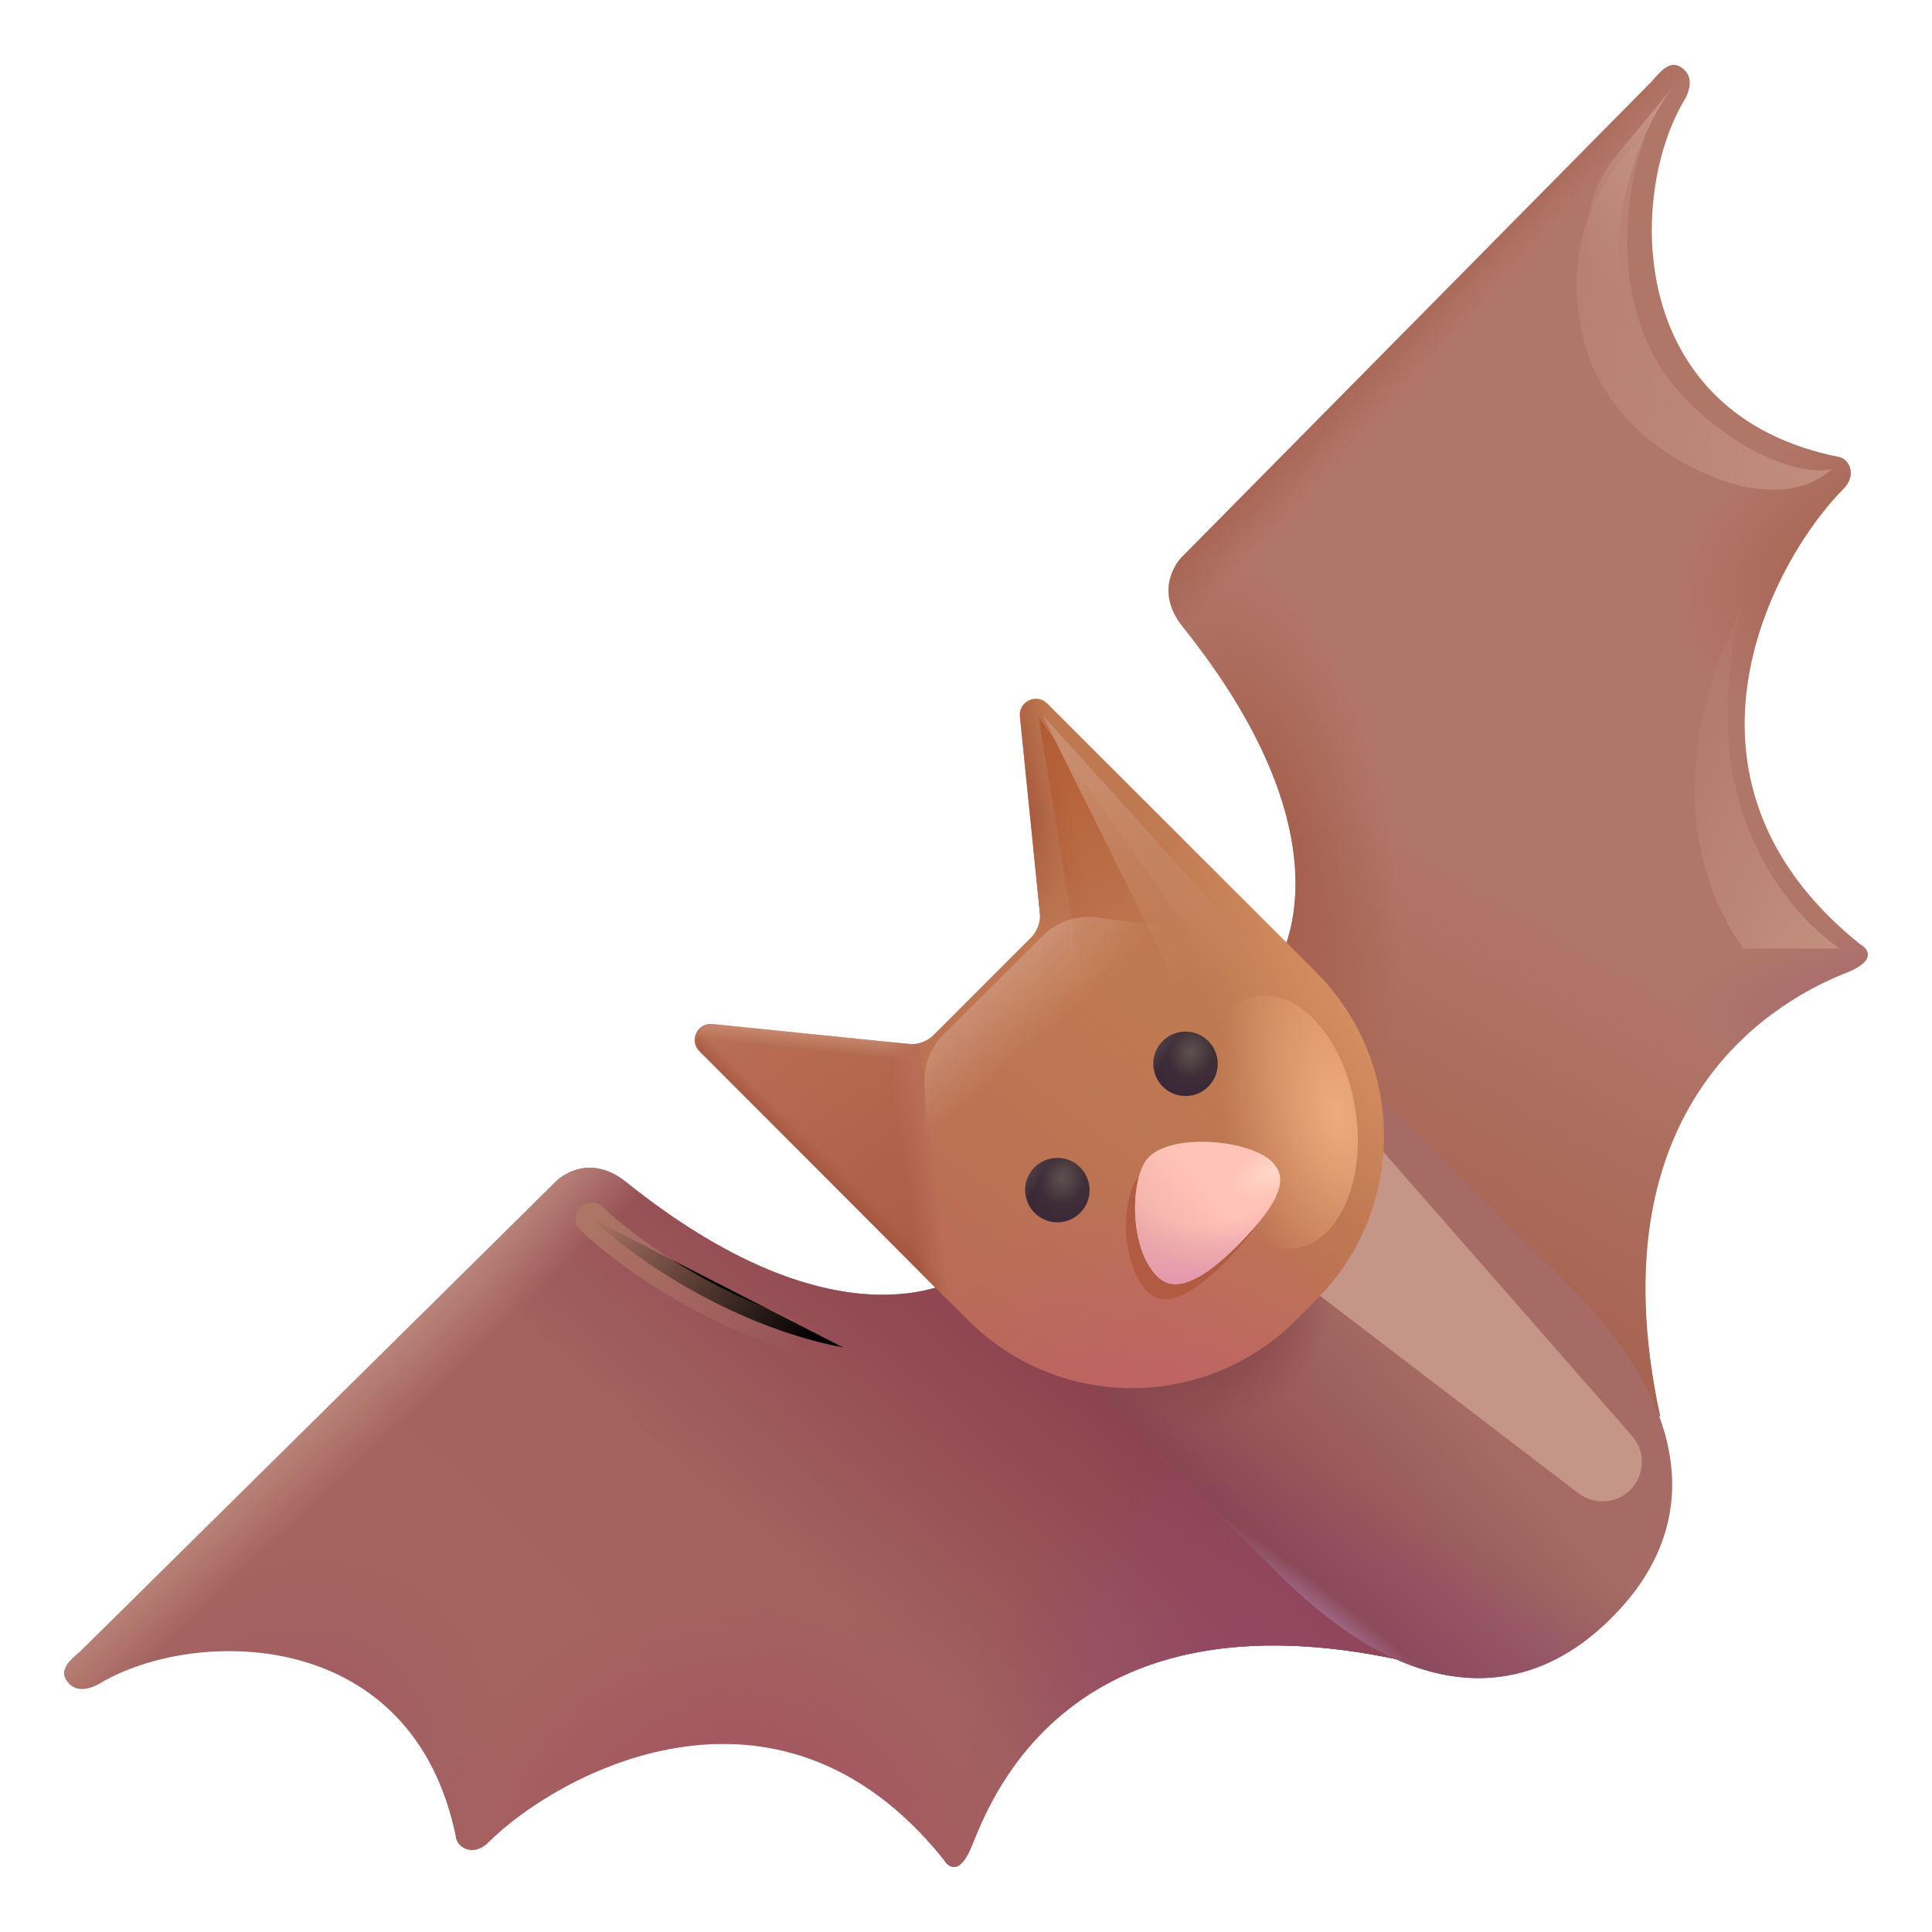 <svg viewBox="1 1 30 30" xmlns="http://www.w3.org/2000/svg">
<path d="M9.644 19.335L2.26 26.63C2.247 26.643 2.228 26.659 2.208 26.676C2.103 26.767 1.934 26.913 2.019 27.069C2.146 27.301 2.391 27.234 2.553 27.138C4.008 26.27 7.428 26.224 8.086 29.555C8.119 29.698 8.362 29.831 8.582 29.61C9.632 28.56 13.057 26.638 15.653 29.875C15.716 29.989 15.885 30.12 16.062 29.732C16.075 29.702 16.092 29.661 16.113 29.611C16.431 28.824 17.703 25.681 22.769 26.782L16.449 20.462C15.841 21.136 13.846 21.858 10.726 19.357C10.113 18.866 9.644 19.335 9.644 19.335Z" fill="url(#paint0_linear_28327_4068)"/>
<path d="M9.644 19.335L2.26 26.63C2.247 26.643 2.228 26.659 2.208 26.676C2.103 26.767 1.934 26.913 2.019 27.069C2.146 27.301 2.391 27.234 2.553 27.138C4.008 26.27 7.428 26.224 8.086 29.555C8.119 29.698 8.362 29.831 8.582 29.61C9.632 28.56 13.057 26.638 15.653 29.875C15.716 29.989 15.885 30.12 16.062 29.732C16.075 29.702 16.092 29.661 16.113 29.611C16.431 28.824 17.703 25.681 22.769 26.782L16.449 20.462C15.841 21.136 13.846 21.858 10.726 19.357C10.113 18.866 9.644 19.335 9.644 19.335Z" fill="url(#paint1_linear_28327_4068)"/>
<path d="M9.644 19.335L2.26 26.63C2.247 26.643 2.228 26.659 2.208 26.676C2.103 26.767 1.934 26.913 2.019 27.069C2.146 27.301 2.391 27.234 2.553 27.138C4.008 26.27 7.428 26.224 8.086 29.555C8.119 29.698 8.362 29.831 8.582 29.61C9.632 28.56 13.057 26.638 15.653 29.875C15.716 29.989 15.885 30.12 16.062 29.732C16.075 29.702 16.092 29.661 16.113 29.611C16.431 28.824 17.703 25.681 22.769 26.782L16.449 20.462C15.841 21.136 13.846 21.858 10.726 19.357C10.113 18.866 9.644 19.335 9.644 19.335Z" fill="url(#paint2_radial_28327_4068)"/>
<path d="M9.644 19.335L2.26 26.63C2.247 26.643 2.228 26.659 2.208 26.676C2.103 26.767 1.934 26.913 2.019 27.069C2.146 27.301 2.391 27.234 2.553 27.138C4.008 26.27 7.428 26.224 8.086 29.555C8.119 29.698 8.362 29.831 8.582 29.61C9.632 28.56 13.057 26.638 15.653 29.875C15.716 29.989 15.885 30.12 16.062 29.732C16.075 29.702 16.092 29.661 16.113 29.611C16.431 28.824 17.703 25.681 22.769 26.782L16.449 20.462C15.841 21.136 13.846 21.858 10.726 19.357C10.113 18.866 9.644 19.335 9.644 19.335Z" fill="url(#paint3_radial_28327_4068)"/>
<path d="M9.644 19.335L2.26 26.63C2.247 26.643 2.228 26.659 2.208 26.676C2.103 26.767 1.934 26.913 2.019 27.069C2.146 27.301 2.391 27.234 2.553 27.138C4.008 26.27 7.428 26.224 8.086 29.555C8.119 29.698 8.362 29.831 8.582 29.61C9.632 28.56 13.057 26.638 15.653 29.875C15.716 29.989 15.885 30.12 16.062 29.732C16.075 29.702 16.092 29.661 16.113 29.611C16.431 28.824 17.703 25.681 22.769 26.782L16.449 20.462C15.841 21.136 13.846 21.858 10.726 19.357C10.113 18.866 9.644 19.335 9.644 19.335Z" fill="url(#paint4_radial_28327_4068)"/>
<path d="M9.644 19.335L2.26 26.63C2.247 26.643 2.228 26.659 2.208 26.676C2.103 26.767 1.934 26.913 2.019 27.069C2.146 27.301 2.391 27.234 2.553 27.138C4.008 26.27 7.428 26.224 8.086 29.555C8.119 29.698 8.362 29.831 8.582 29.61C9.632 28.56 13.057 26.638 15.653 29.875C15.716 29.989 15.885 30.12 16.062 29.732C16.075 29.702 16.092 29.661 16.113 29.611C16.431 28.824 17.703 25.681 22.769 26.782L16.449 20.462C15.841 21.136 13.846 21.858 10.726 19.357C10.113 18.866 9.644 19.335 9.644 19.335Z" fill="url(#paint5_linear_28327_4068)"/>
<path d="M9.644 19.335L2.26 26.63C2.247 26.643 2.228 26.659 2.208 26.676C2.103 26.767 1.934 26.913 2.019 27.069C2.146 27.301 2.391 27.234 2.553 27.138C4.008 26.27 7.428 26.224 8.086 29.555C8.119 29.698 8.362 29.831 8.582 29.61C9.632 28.56 13.057 26.638 15.653 29.875C15.716 29.989 15.885 30.12 16.062 29.732C16.075 29.702 16.092 29.661 16.113 29.611C16.431 28.824 17.703 25.681 22.769 26.782L16.449 20.462C15.841 21.136 13.846 21.858 10.726 19.357C10.113 18.866 9.644 19.335 9.644 19.335Z" fill="url(#paint6_radial_28327_4068)"/>
<path d="M19.346 9.656L26.641 2.272C26.654 2.259 26.67 2.24 26.688 2.22C26.779 2.115 26.925 1.946 27.081 2.031C27.313 2.158 27.246 2.403 27.15 2.564C26.281 4.02 26.235 7.44 29.566 8.098C29.71 8.13 29.842 8.374 29.622 8.594C28.572 9.644 26.65 13.069 29.887 15.665C30.001 15.728 30.132 15.897 29.743 16.074C29.714 16.087 29.673 16.104 29.622 16.124C28.835 16.443 25.681 17.936 26.781 23.002L20.474 16.461C21.148 15.853 21.87 13.858 19.369 10.738C18.877 10.125 19.346 9.656 19.346 9.656Z" fill="#B07668"/>
<path d="M19.346 9.656L26.641 2.272C26.654 2.259 26.67 2.24 26.688 2.22C26.779 2.115 26.925 1.946 27.081 2.031C27.313 2.158 27.246 2.403 27.15 2.564C26.281 4.02 26.235 7.44 29.566 8.098C29.71 8.13 29.842 8.374 29.622 8.594C28.572 9.644 26.65 13.069 29.887 15.665C30.001 15.728 30.132 15.897 29.743 16.074C29.714 16.087 29.673 16.104 29.622 16.124C28.835 16.443 25.681 17.936 26.781 23.002L20.474 16.461C21.148 15.853 21.87 13.858 19.369 10.738C18.877 10.125 19.346 9.656 19.346 9.656Z" fill="url(#paint7_radial_28327_4068)"/>
<path d="M19.346 9.656L26.641 2.272C26.654 2.259 26.67 2.24 26.688 2.22C26.779 2.115 26.925 1.946 27.081 2.031C27.313 2.158 27.246 2.403 27.15 2.564C26.281 4.02 26.235 7.44 29.566 8.098C29.71 8.13 29.842 8.374 29.622 8.594C28.572 9.644 26.65 13.069 29.887 15.665C30.001 15.728 30.132 15.897 29.743 16.074C29.714 16.087 29.673 16.104 29.622 16.124C28.835 16.443 25.681 17.936 26.781 23.002L20.474 16.461C21.148 15.853 21.87 13.858 19.369 10.738C18.877 10.125 19.346 9.656 19.346 9.656Z" fill="url(#paint8_radial_28327_4068)"/>
<path d="M19.346 9.656L26.641 2.272C26.654 2.259 26.67 2.24 26.688 2.22C26.779 2.115 26.925 1.946 27.081 2.031C27.313 2.158 27.246 2.403 27.15 2.564C26.281 4.02 26.235 7.44 29.566 8.098C29.71 8.13 29.842 8.374 29.622 8.594C28.572 9.644 26.65 13.069 29.887 15.665C30.001 15.728 30.132 15.897 29.743 16.074C29.714 16.087 29.673 16.104 29.622 16.124C28.835 16.443 25.681 17.936 26.781 23.002L20.474 16.461C21.148 15.853 21.87 13.858 19.369 10.738C18.877 10.125 19.346 9.656 19.346 9.656Z" fill="url(#paint9_linear_28327_4068)"/>
<path d="M19.346 9.656L26.641 2.272C26.654 2.259 26.67 2.24 26.688 2.22C26.779 2.115 26.925 1.946 27.081 2.031C27.313 2.158 27.246 2.403 27.15 2.564C26.281 4.02 26.235 7.44 29.566 8.098C29.71 8.13 29.842 8.374 29.622 8.594C28.572 9.644 26.65 13.069 29.887 15.665C30.001 15.728 30.132 15.897 29.743 16.074C29.714 16.087 29.673 16.104 29.622 16.124C28.835 16.443 25.681 17.936 26.781 23.002L20.474 16.461C21.148 15.853 21.87 13.858 19.369 10.738C18.877 10.125 19.346 9.656 19.346 9.656Z" fill="url(#paint10_linear_28327_4068)"/>
<path d="M19.346 9.656L26.641 2.272C26.654 2.259 26.67 2.24 26.688 2.22C26.779 2.115 26.925 1.946 27.081 2.031C27.313 2.158 27.246 2.403 27.15 2.564C26.281 4.02 26.235 7.44 29.566 8.098C29.71 8.13 29.842 8.374 29.622 8.594C28.572 9.644 26.65 13.069 29.887 15.665C30.001 15.728 30.132 15.897 29.743 16.074C29.714 16.087 29.673 16.104 29.622 16.124C28.835 16.443 25.681 17.936 26.781 23.002L20.474 16.461C21.148 15.853 21.87 13.858 19.369 10.738C18.877 10.125 19.346 9.656 19.346 9.656Z" fill="url(#paint11_radial_28327_4068)"/>
<path d="M17.998 18.106L18.006 18.098L18.014 18.089C19.25 16.854 21.253 16.854 22.489 18.089L25.345 20.945C27.494 23.094 27.271 24.875 26.035 26.111L26.027 26.119L26.019 26.127C24.783 27.363 23.003 27.586 20.854 25.437L17.998 22.581C16.762 21.345 16.762 19.342 17.998 18.106Z" fill="#A56B64"/>
<path d="M17.998 18.106L18.006 18.098L18.014 18.089C19.25 16.854 21.253 16.854 22.489 18.089L25.345 20.945C27.494 23.094 27.271 24.875 26.035 26.111L26.027 26.119L26.019 26.127C24.783 27.363 23.003 27.586 20.854 25.437L17.998 22.581C16.762 21.345 16.762 19.342 17.998 18.106Z" fill="url(#paint12_linear_28327_4068)"/>
<path d="M17.998 18.106L18.006 18.098L18.014 18.089C19.25 16.854 21.253 16.854 22.489 18.089L25.345 20.945C27.494 23.094 27.271 24.875 26.035 26.111L26.027 26.119L26.019 26.127C24.783 27.363 23.003 27.586 20.854 25.437L17.998 22.581C16.762 21.345 16.762 19.342 17.998 18.106Z" fill="url(#paint13_linear_28327_4068)"/>
<path d="M17.998 18.106L18.006 18.098L18.014 18.089C19.25 16.854 21.253 16.854 22.489 18.089L25.345 20.945C27.494 23.094 27.271 24.875 26.035 26.111L26.027 26.119L26.019 26.127C24.783 27.363 23.003 27.586 20.854 25.437L17.998 22.581C16.762 21.345 16.762 19.342 17.998 18.106Z" fill="url(#paint14_linear_28327_4068)"/>
<path d="M17.998 18.106L18.006 18.098L18.014 18.089C19.25 16.854 21.253 16.854 22.489 18.089L25.345 20.945C27.494 23.094 27.271 24.875 26.035 26.111L26.027 26.119L26.019 26.127C24.783 27.363 23.003 27.586 20.854 25.437L17.998 22.581C16.762 21.345 16.762 19.342 17.998 18.106Z" fill="url(#paint15_radial_28327_4068)"/>
<path d="M17.998 18.106L18.006 18.098L18.014 18.089C19.25 16.854 21.253 16.854 22.489 18.089L25.345 20.945C27.494 23.094 27.271 24.875 26.035 26.111L26.027 26.119L26.019 26.127C24.783 27.363 23.003 27.586 20.854 25.437L17.998 22.581C16.762 21.345 16.762 19.342 17.998 18.106Z" fill="url(#paint16_radial_28327_4068)"/>
<g filter="url(#filter0_f_28327_4068)">
<path d="M25.51 24.188L20.031 20L22 18.337L26.343 23.297C26.535 23.515 26.547 23.838 26.372 24.07C26.167 24.341 25.78 24.394 25.51 24.188Z" fill="#C59687"/>
</g>
<path d="M17.262 11.924C17.096 11.758 16.813 11.892 16.837 12.126L17.146 15.161C17.162 15.31 17.109 15.459 17.003 15.565L15.501 17.067C15.395 17.173 15.246 17.226 15.097 17.211L12.062 16.901C11.828 16.877 11.693 17.16 11.86 17.326L16.032 21.499C17.438 22.905 19.717 22.905 21.123 21.499L21.435 21.187C22.841 19.781 22.841 17.502 21.435 16.096L17.262 11.924Z" fill="url(#paint17_linear_28327_4068)"/>
<path d="M17.262 11.924C17.096 11.758 16.813 11.892 16.837 12.126L17.146 15.161C17.162 15.31 17.109 15.459 17.003 15.565L15.501 17.067C15.395 17.173 15.246 17.226 15.097 17.211L12.062 16.901C11.828 16.877 11.693 17.16 11.86 17.326L16.032 21.499C17.438 22.905 19.717 22.905 21.123 21.499L21.435 21.187C22.841 19.781 22.841 17.502 21.435 16.096L17.262 11.924Z" fill="url(#paint18_radial_28327_4068)"/>
<path d="M17.262 11.924C17.096 11.758 16.813 11.892 16.837 12.126L17.146 15.161C17.162 15.31 17.109 15.459 17.003 15.565L15.501 17.067C15.395 17.173 15.246 17.226 15.097 17.211L12.062 16.901C11.828 16.877 11.693 17.16 11.86 17.326L16.032 21.499C17.438 22.905 19.717 22.905 21.123 21.499L21.435 21.187C22.841 19.781 22.841 17.502 21.435 16.096L17.262 11.924Z" fill="url(#paint19_radial_28327_4068)"/>
<g filter="url(#filter1_f_28327_4068)">
<ellipse cx="20.821" cy="18.424" rx="1.241" ry="1.981" transform="rotate(-8.829 20.821 18.424)" fill="url(#paint20_radial_28327_4068)"/>
</g>
<g filter="url(#filter2_f_28327_4068)">
<path d="M18.816 21.055C18.383 20.622 18.41 19.548 18.693 19.265C19.057 18.901 20.211 19.008 20.537 19.334C20.746 19.543 20.773 19.847 20.024 20.596C19.276 21.344 18.966 21.205 18.816 21.055Z" fill="#B15B43"/>
</g>
<path d="M18.968 20.815C18.52 20.368 18.548 19.257 18.841 18.965C19.216 18.589 20.41 18.7 20.747 19.037C20.962 19.252 20.99 19.567 20.216 20.34C19.443 21.114 19.122 20.97 18.968 20.815Z" fill="#FFC3B7"/>
<path d="M18.968 20.815C18.52 20.368 18.548 19.257 18.841 18.965C19.216 18.589 20.41 18.7 20.747 19.037C20.962 19.252 20.99 19.567 20.216 20.34C19.443 21.114 19.122 20.97 18.968 20.815Z" fill="url(#paint21_linear_28327_4068)"/>
<path d="M18.968 20.815C18.52 20.368 18.548 19.257 18.841 18.965C19.216 18.589 20.41 18.7 20.747 19.037C20.962 19.252 20.99 19.567 20.216 20.34C19.443 21.114 19.122 20.97 18.968 20.815Z" fill="url(#paint22_radial_28327_4068)"/>
<path d="M18.968 20.815C18.52 20.368 18.548 19.257 18.841 18.965C19.216 18.589 20.41 18.7 20.747 19.037C20.962 19.252 20.99 19.567 20.216 20.34C19.443 21.114 19.122 20.97 18.968 20.815Z" fill="url(#paint23_radial_28327_4068)"/>
<path d="M17.419 19.98C17.695 19.98 17.919 19.756 17.919 19.48C17.919 19.204 17.695 18.98 17.419 18.98C17.142 18.98 16.919 19.204 16.919 19.48C16.919 19.756 17.142 19.98 17.419 19.98Z" fill="url(#paint24_radial_28327_4068)"/>
<path d="M17.419 19.98C17.695 19.98 17.919 19.756 17.919 19.48C17.919 19.204 17.695 18.98 17.419 18.98C17.142 18.98 16.919 19.204 16.919 19.48C16.919 19.756 17.142 19.98 17.419 19.98Z" fill="url(#paint25_radial_28327_4068)"/>
<path d="M17.419 19.98C17.695 19.98 17.919 19.756 17.919 19.48C17.919 19.204 17.695 18.98 17.419 18.98C17.142 18.98 16.919 19.204 16.919 19.48C16.919 19.756 17.142 19.98 17.419 19.98Z" fill="url(#paint26_linear_28327_4068)"/>
<path d="M19.409 18.019C19.685 18.019 19.909 17.795 19.909 17.519C19.909 17.243 19.685 17.019 19.409 17.019C19.133 17.019 18.909 17.243 18.909 17.519C18.909 17.795 19.133 18.019 19.409 18.019Z" fill="url(#paint27_radial_28327_4068)"/>
<path d="M19.409 18.019C19.685 18.019 19.909 17.795 19.909 17.519C19.909 17.243 19.685 17.019 19.409 17.019C19.133 17.019 18.909 17.243 18.909 17.519C18.909 17.795 19.133 18.019 19.409 18.019Z" fill="url(#paint28_radial_28327_4068)"/>
<path d="M19.409 18.019C19.685 18.019 19.909 17.795 19.909 17.519C19.909 17.243 19.685 17.019 19.409 17.019C19.133 17.019 18.909 17.243 18.909 17.519C18.909 17.795 19.133 18.019 19.409 18.019Z" fill="url(#paint29_linear_28327_4068)"/>
<path d="M11.878 17.327L15.703 21.173L15.283 17.228L12.079 16.901C11.847 16.877 11.713 17.16 11.878 17.327Z" fill="url(#paint30_linear_28327_4068)"/>
<path d="M11.878 17.327L15.703 21.173L15.283 17.228L12.079 16.901C11.847 16.877 11.713 17.16 11.878 17.327Z" fill="url(#paint31_linear_28327_4068)"/>
<path d="M11.878 17.327L15.703 21.173L15.283 17.228L12.079 16.901C11.847 16.877 11.713 17.16 11.878 17.327Z" fill="url(#paint32_linear_28327_4068)"/>
<path d="M11.878 17.327L15.703 21.173L15.283 17.228L12.079 16.901C11.847 16.877 11.713 17.16 11.878 17.327Z" fill="url(#paint33_linear_28327_4068)"/>
<path d="M17.262 11.924L19.362 14.023L17.246 16.139L16.837 12.126C16.813 11.892 17.096 11.758 17.262 11.924Z" fill="url(#paint34_linear_28327_4068)"/>
<path d="M17.262 11.924L19.362 14.023L17.246 16.139L16.837 12.126C16.813 11.892 17.096 11.758 17.262 11.924Z" fill="url(#paint35_linear_28327_4068)"/>
<g filter="url(#filter3_f_28327_4068)">
<path d="M17.125 12.127L17.781 16.111L19.5 15.517L17.125 12.127Z" fill="url(#paint36_linear_28327_4068)"/>
</g>
<g filter="url(#filter4_f_28327_4068)">
<path d="M17.188 12.103L19.25 16.252L20.5 15.767L17.188 12.103Z" fill="url(#paint37_linear_28327_4068)"/>
</g>
<g filter="url(#filter5_f_28327_4068)">
<path d="M15.65 17.063L17.196 15.527C17.417 15.308 17.728 15.204 18.037 15.246L20.102 15.53L15.406 19.859L15.355 17.797C15.348 17.522 15.454 17.257 15.65 17.063Z" fill="url(#paint38_linear_28327_4068)"/>
</g>
<g filter="url(#filter6_f_28327_4068)">
<path d="M27.021 2.299C27.031 2.287 27.041 2.275 27.051 2.263L27.021 2.299C26.497 2.946 25.65 4.723 26.484 6.673L25.914 5.703C25.487 4.977 25.561 4.062 26.098 3.414L27.021 2.299Z" fill="url(#paint39_linear_28327_4068)"/>
</g>
<g filter="url(#filter7_f_28327_4068)">
<path d="M27.062 7.072C25.933 5.801 26.245 3.856 26.562 3.095C26.219 3.397 25.291 4.283 25.516 5.908C25.782 7.833 27.618 8.469 28.125 8.564C28.664 8.666 29.117 8.58 29.445 8.283C28.867 8.408 27.812 7.916 27.062 7.072Z" fill="url(#paint40_linear_28327_4068)"/>
</g>
<g filter="url(#filter8_f_28327_4068)">
<path d="M28.07 10.361C27.203 13.486 28.831 15.244 29.57 15.728H28.07C27.133 14.416 27 12.533 28.07 10.361Z" fill="url(#paint41_linear_28327_4068)"/>
</g>
<g filter="url(#filter9_f_28327_4068)">
<path d="M10.188 19.924C10.729 20.444 12.269 21.573 14.094 21.924" stroke="url(#paint42_linear_28327_4068)" stroke-width="0.5" stroke-linecap="round"/>
</g>
<defs>
<filter id="filter0_f_28327_4068" x="18.031" y="16.337" width="10.464" height="9.977" filterUnits="userSpaceOnUse" color-interpolation-filters="sRGB">
<feFlood flood-opacity="0" result="BackgroundImageFix"/>
<feBlend mode="normal" in="SourceGraphic" in2="BackgroundImageFix" result="shape"/>
<feGaussianBlur stdDeviation="1" result="effect1_foregroundBlur_28327_4068"/>
</filter>
<filter id="filter1_f_28327_4068" x="18.557" y="15.457" width="4.528" height="5.934" filterUnits="userSpaceOnUse" color-interpolation-filters="sRGB">
<feFlood flood-opacity="0" result="BackgroundImageFix"/>
<feBlend mode="normal" in="SourceGraphic" in2="BackgroundImageFix" result="shape"/>
<feGaussianBlur stdDeviation="0.5" result="effect1_foregroundBlur_28327_4068"/>
</filter>
<filter id="filter2_f_28327_4068" x="17.985" y="18.537" width="3.179" height="3.137" filterUnits="userSpaceOnUse" color-interpolation-filters="sRGB">
<feFlood flood-opacity="0" result="BackgroundImageFix"/>
<feBlend mode="normal" in="SourceGraphic" in2="BackgroundImageFix" result="shape"/>
<feGaussianBlur stdDeviation="0.25" result="effect1_foregroundBlur_28327_4068"/>
</filter>
<filter id="filter3_f_28327_4068" x="16.625" y="11.627" width="3.375" height="4.984" filterUnits="userSpaceOnUse" color-interpolation-filters="sRGB">
<feFlood flood-opacity="0" result="BackgroundImageFix"/>
<feBlend mode="normal" in="SourceGraphic" in2="BackgroundImageFix" result="shape"/>
<feGaussianBlur stdDeviation="0.25" result="effect1_foregroundBlur_28327_4068"/>
</filter>
<filter id="filter4_f_28327_4068" x="16.688" y="11.603" width="4.312" height="5.148" filterUnits="userSpaceOnUse" color-interpolation-filters="sRGB">
<feFlood flood-opacity="0" result="BackgroundImageFix"/>
<feBlend mode="normal" in="SourceGraphic" in2="BackgroundImageFix" result="shape"/>
<feGaussianBlur stdDeviation="0.25" result="effect1_foregroundBlur_28327_4068"/>
</filter>
<filter id="filter5_f_28327_4068" x="14.854" y="14.737" width="5.747" height="5.622" filterUnits="userSpaceOnUse" color-interpolation-filters="sRGB">
<feFlood flood-opacity="0" result="BackgroundImageFix"/>
<feBlend mode="normal" in="SourceGraphic" in2="BackgroundImageFix" result="shape"/>
<feGaussianBlur stdDeviation="0.25" result="effect1_foregroundBlur_28327_4068"/>
</filter>
<filter id="filter6_f_28327_4068" x="25.238" y="1.863" width="2.213" height="5.21" filterUnits="userSpaceOnUse" color-interpolation-filters="sRGB">
<feFlood flood-opacity="0" result="BackgroundImageFix"/>
<feBlend mode="normal" in="SourceGraphic" in2="BackgroundImageFix" result="shape"/>
<feGaussianBlur stdDeviation="0.2" result="effect1_foregroundBlur_28327_4068"/>
</filter>
<filter id="filter7_f_28327_4068" x="25.081" y="2.695" width="4.764" height="6.31" filterUnits="userSpaceOnUse" color-interpolation-filters="sRGB">
<feFlood flood-opacity="0" result="BackgroundImageFix"/>
<feBlend mode="normal" in="SourceGraphic" in2="BackgroundImageFix" result="shape"/>
<feGaussianBlur stdDeviation="0.2" result="effect1_foregroundBlur_28327_4068"/>
</filter>
<filter id="filter8_f_28327_4068" x="26.916" y="9.961" width="3.054" height="6.167" filterUnits="userSpaceOnUse" color-interpolation-filters="sRGB">
<feFlood flood-opacity="0" result="BackgroundImageFix"/>
<feBlend mode="normal" in="SourceGraphic" in2="BackgroundImageFix" result="shape"/>
<feGaussianBlur stdDeviation="0.2" result="effect1_foregroundBlur_28327_4068"/>
</filter>
<filter id="filter9_f_28327_4068" x="9.188" y="18.924" width="5.906" height="4" filterUnits="userSpaceOnUse" color-interpolation-filters="sRGB">
<feFlood flood-opacity="0" result="BackgroundImageFix"/>
<feBlend mode="normal" in="SourceGraphic" in2="BackgroundImageFix" result="shape"/>
<feGaussianBlur stdDeviation="0.375" result="effect1_foregroundBlur_28327_4068"/>
</filter>
<linearGradient id="paint0_linear_28327_4068" x1="19.562" y1="21.517" x2="12.382" y2="29.017" gradientUnits="userSpaceOnUse">
<stop stop-color="#9E5D5F"/>
<stop offset="1" stop-color="#A5655E"/>
</linearGradient>
<linearGradient id="paint1_linear_28327_4068" x1="19.812" y1="23.392" x2="16.125" y2="27.705" gradientUnits="userSpaceOnUse">
<stop offset="0.093" stop-color="#8D434E"/>
<stop offset="1" stop-color="#8D434E" stop-opacity="0"/>
</linearGradient>
<radialGradient id="paint2_radial_28327_4068" cx="0" cy="0" r="1" gradientUnits="userSpaceOnUse" gradientTransform="translate(20.781 26.923) rotate(151.174) scale(5.315 3.746)">
<stop stop-color="#954B6B"/>
<stop offset="1" stop-color="#954B6B" stop-opacity="0"/>
</radialGradient>
<radialGradient id="paint3_radial_28327_4068" cx="0" cy="0" r="1" gradientUnits="userSpaceOnUse" gradientTransform="translate(5.219 29.08) rotate(-57.907) scale(4.353 3.44)">
<stop stop-color="#9F5668"/>
<stop offset="1" stop-color="#9F5668" stop-opacity="0"/>
</radialGradient>
<radialGradient id="paint4_radial_28327_4068" cx="0" cy="0" r="1" gradientUnits="userSpaceOnUse" gradientTransform="translate(12.382 30.392) rotate(-101.899) scale(4.886 4.819)">
<stop stop-color="#A44D62"/>
<stop offset="1" stop-color="#A44D62" stop-opacity="0"/>
</radialGradient>
<linearGradient id="paint5_linear_28327_4068" x1="5.875" y1="21.205" x2="7.469" y2="22.892" gradientUnits="userSpaceOnUse">
<stop offset="0.225" stop-color="#C89C8D"/>
<stop offset="1" stop-color="#C89C8D" stop-opacity="0"/>
</linearGradient>
<radialGradient id="paint6_radial_28327_4068" cx="0" cy="0" r="1" gradientUnits="userSpaceOnUse" gradientTransform="translate(22.769 24.86) rotate(163.372) scale(4.615 5.574)">
<stop stop-color="#8E4457"/>
<stop offset="1" stop-color="#8E4457" stop-opacity="0"/>
</radialGradient>
<radialGradient id="paint7_radial_28327_4068" cx="0" cy="0" r="1" gradientUnits="userSpaceOnUse" gradientTransform="translate(20.469 14.236) rotate(-10.823) scale(2.163 4.637)">
<stop stop-color="#A35946"/>
<stop offset="1" stop-color="#A35946" stop-opacity="0"/>
</radialGradient>
<radialGradient id="paint8_radial_28327_4068" cx="0" cy="0" r="1" gradientUnits="userSpaceOnUse" gradientTransform="translate(30.844 9.83) rotate(167.939) scale(3.739 2.53)">
<stop stop-color="#A35946"/>
<stop offset="1" stop-color="#A35946" stop-opacity="0"/>
</radialGradient>
<linearGradient id="paint9_linear_28327_4068" x1="19.656" y1="8.486" x2="20.672" y2="9.408" gradientUnits="userSpaceOnUse">
<stop stop-color="#A35946"/>
<stop offset="1" stop-color="#A35946" stop-opacity="0"/>
</linearGradient>
<linearGradient id="paint10_linear_28327_4068" x1="22.375" y1="23.642" x2="26.625" y2="16.205" gradientUnits="userSpaceOnUse">
<stop stop-color="#A35946"/>
<stop offset="1" stop-color="#A35946" stop-opacity="0"/>
</linearGradient>
<radialGradient id="paint11_radial_28327_4068" cx="0" cy="0" r="1" gradientUnits="userSpaceOnUse" gradientTransform="translate(30.297 16.533) rotate(173.517) scale(3.46 1.176)">
<stop stop-color="#A66871"/>
<stop offset="1" stop-color="#A66871" stop-opacity="0"/>
</radialGradient>
<linearGradient id="paint12_linear_28327_4068" x1="18.703" y1="23.97" x2="19.391" y2="23.267" gradientUnits="userSpaceOnUse">
<stop offset="0.305" stop-color="#844248"/>
<stop offset="1" stop-color="#844248" stop-opacity="0"/>
</linearGradient>
<linearGradient id="paint13_linear_28327_4068" x1="24.328" y1="27.673" x2="25.406" y2="25.673" gradientUnits="userSpaceOnUse">
<stop stop-color="#995885"/>
<stop offset="1" stop-color="#995885" stop-opacity="0"/>
</linearGradient>
<linearGradient id="paint14_linear_28327_4068" x1="18.188" y1="24.486" x2="22.017" y2="20.955" gradientUnits="userSpaceOnUse">
<stop stop-color="#844248"/>
<stop offset="1" stop-color="#844248" stop-opacity="0"/>
</linearGradient>
<radialGradient id="paint15_radial_28327_4068" cx="0" cy="0" r="1" gradientUnits="userSpaceOnUse" gradientTransform="translate(19.453 21.127) rotate(80.824) scale(2.058 2.259)">
<stop offset="0.365" stop-color="#844248"/>
<stop offset="1" stop-color="#844248" stop-opacity="0"/>
</radialGradient>
<radialGradient id="paint16_radial_28327_4068" cx="0" cy="0" r="1" gradientUnits="userSpaceOnUse" gradientTransform="translate(21.688 26.767) rotate(-50.425) scale(1.987 11.928)">
<stop offset="0.08" stop-color="#B181AB"/>
<stop offset="0.399" stop-color="#B181AB" stop-opacity="0"/>
</radialGradient>
<linearGradient id="paint17_linear_28327_4068" x1="21.062" y1="16.642" x2="15" y2="24.455" gradientUnits="userSpaceOnUse">
<stop offset="0.158" stop-color="#BF7951"/>
<stop offset="1" stop-color="#B46558"/>
</linearGradient>
<radialGradient id="paint18_radial_28327_4068" cx="0" cy="0" r="1" gradientUnits="userSpaceOnUse" gradientTransform="translate(22.812 16.236) rotate(150.101) scale(2.884 6.667)">
<stop stop-color="#DF9867"/>
<stop offset="1" stop-color="#DF9867" stop-opacity="0"/>
</radialGradient>
<radialGradient id="paint19_radial_28327_4068" cx="0" cy="0" r="1" gradientUnits="userSpaceOnUse" gradientTransform="translate(19.031 24.486) rotate(-96.731) scale(5.066 5.066)">
<stop stop-color="#C15D6E"/>
<stop offset="1" stop-color="#C15D6E" stop-opacity="0"/>
</radialGradient>
<radialGradient id="paint20_radial_28327_4068" cx="0" cy="0" r="1" gradientUnits="userSpaceOnUse" gradientTransform="translate(21.766 18.424) rotate(180) scale(1.75 3.132)">
<stop stop-color="#EEAB7D"/>
<stop offset="1" stop-color="#EEAB7D" stop-opacity="0"/>
</radialGradient>
<linearGradient id="paint21_linear_28327_4068" x1="18.906" y1="20.548" x2="19.906" y2="19.611" gradientUnits="userSpaceOnUse">
<stop stop-color="#EEAEA8"/>
<stop offset="1" stop-color="#EEAEA8" stop-opacity="0"/>
</linearGradient>
<radialGradient id="paint22_radial_28327_4068" cx="0" cy="0" r="1" gradientUnits="userSpaceOnUse" gradientTransform="translate(19.875 19.08) rotate(72.646) scale(1.833 2.744)">
<stop offset="0.49" stop-color="#E398AC" stop-opacity="0"/>
<stop offset="0.959" stop-color="#E398AC"/>
</radialGradient>
<radialGradient id="paint23_radial_28327_4068" cx="0" cy="0" r="1" gradientUnits="userSpaceOnUse" gradientTransform="translate(20.878 19.127) rotate(155.844) scale(0.859 0.389)">
<stop stop-color="#FFDACC"/>
<stop offset="1" stop-color="#FFDACC" stop-opacity="0"/>
</radialGradient>
<radialGradient id="paint24_radial_28327_4068" cx="0" cy="0" r="1" gradientUnits="userSpaceOnUse" gradientTransform="translate(17.567 19.319) rotate(125.838) scale(0.694 0.619)">
<stop offset="0.006" stop-color="#433437"/>
<stop offset="1" stop-color="#3B2838"/>
</radialGradient>
<radialGradient id="paint25_radial_28327_4068" cx="0" cy="0" r="1" gradientUnits="userSpaceOnUse" gradientTransform="translate(17.5 19.298) rotate(110.07) scale(0.397 0.334)">
<stop stop-color="#5C5051"/>
<stop offset="1" stop-color="#5C5051" stop-opacity="0"/>
</radialGradient>
<linearGradient id="paint26_linear_28327_4068" x1="17.32" y1="19.087" x2="16.977" y2="18.869" gradientUnits="userSpaceOnUse">
<stop stop-color="#5C5051" stop-opacity="0"/>
<stop offset="1" stop-color="#5C5051"/>
</linearGradient>
<radialGradient id="paint27_radial_28327_4068" cx="0" cy="0" r="1" gradientUnits="userSpaceOnUse" gradientTransform="translate(19.558 17.358) rotate(125.838) scale(0.694 0.619)">
<stop offset="0.006" stop-color="#433437"/>
<stop offset="1" stop-color="#3B2838"/>
</radialGradient>
<radialGradient id="paint28_radial_28327_4068" cx="0" cy="0" r="1" gradientUnits="userSpaceOnUse" gradientTransform="translate(19.49 17.337) rotate(110.07) scale(0.397 0.334)">
<stop stop-color="#5C5051"/>
<stop offset="1" stop-color="#5C5051" stop-opacity="0"/>
</radialGradient>
<linearGradient id="paint29_linear_28327_4068" x1="19.311" y1="17.126" x2="18.967" y2="16.907" gradientUnits="userSpaceOnUse">
<stop stop-color="#5C5051" stop-opacity="0"/>
<stop offset="1" stop-color="#5C5051"/>
</linearGradient>
<linearGradient id="paint30_linear_28327_4068" x1="15.283" y1="20.33" x2="11.789" y2="17.128" gradientUnits="userSpaceOnUse">
<stop stop-color="#AB5E46"/>
<stop offset="1" stop-color="#AB5E46" stop-opacity="0"/>
</linearGradient>
<linearGradient id="paint31_linear_28327_4068" x1="12.858" y1="18.478" x2="13.233" y2="18.097" gradientUnits="userSpaceOnUse">
<stop stop-color="#A3533A"/>
<stop offset="0.663" stop-color="#A3533A" stop-opacity="0"/>
</linearGradient>
<linearGradient id="paint32_linear_28327_4068" x1="13.754" y1="16.814" x2="13.702" y2="17.322" gradientUnits="userSpaceOnUse">
<stop stop-color="#D3A28C"/>
<stop offset="1" stop-color="#D3A28C" stop-opacity="0"/>
</linearGradient>
<linearGradient id="paint33_linear_28327_4068" x1="15.004" y1="19.037" x2="15.428" y2="18.972" gradientUnits="userSpaceOnUse">
<stop stop-color="#B96D56" stop-opacity="0"/>
<stop offset="1" stop-color="#B96D56"/>
</linearGradient>
<linearGradient id="paint34_linear_28327_4068" x1="16.836" y1="13.752" x2="18.247" y2="13.427" gradientUnits="userSpaceOnUse">
<stop stop-color="#A3533A"/>
<stop offset="0.577" stop-color="#A3533A" stop-opacity="0"/>
</linearGradient>
<linearGradient id="paint35_linear_28327_4068" x1="16.75" y1="13.72" x2="16.938" y2="16.187" gradientUnits="userSpaceOnUse">
<stop stop-color="#BF7951" stop-opacity="0"/>
<stop offset="0.695" stop-color="#BE7652"/>
</linearGradient>
<linearGradient id="paint36_linear_28327_4068" x1="16.891" y1="12.377" x2="18.312" y2="16.111" gradientUnits="userSpaceOnUse">
<stop stop-color="#B35C33"/>
<stop offset="1" stop-color="#B25C33" stop-opacity="0"/>
</linearGradient>
<linearGradient id="paint37_linear_28327_4068" x1="17.797" y1="12.533" x2="19.906" y2="16.252" gradientUnits="userSpaceOnUse">
<stop stop-color="#C98D6F"/>
<stop offset="1" stop-color="#C98D6F" stop-opacity="0"/>
</linearGradient>
<linearGradient id="paint38_linear_28327_4068" x1="15.453" y1="14.96" x2="17.297" y2="17.023" gradientUnits="userSpaceOnUse">
<stop stop-color="#DFB4A1"/>
<stop offset="1" stop-color="#DFB4A1" stop-opacity="0"/>
</linearGradient>
<linearGradient id="paint39_linear_28327_4068" x1="26.789" y1="2.728" x2="25.008" y2="4.509" gradientUnits="userSpaceOnUse">
<stop stop-color="#C69483"/>
<stop offset="1" stop-color="#C69483" stop-opacity="0"/>
</linearGradient>
<linearGradient id="paint40_linear_28327_4068" x1="31.5" y1="9.267" x2="21.863" y2="7.756" gradientUnits="userSpaceOnUse">
<stop stop-color="#C69483"/>
<stop offset="1" stop-color="#C69483" stop-opacity="0"/>
</linearGradient>
<linearGradient id="paint41_linear_28327_4068" x1="30.188" y1="16.049" x2="25.719" y2="13.917" gradientUnits="userSpaceOnUse">
<stop stop-color="#C69483"/>
<stop offset="1" stop-color="#C69483" stop-opacity="0"/>
</linearGradient>
<linearGradient id="paint42_linear_28327_4068" x1="10.188" y1="19.924" x2="13.25" y2="22.267" gradientUnits="userSpaceOnUse">
<stop stop-color="#AD7565"/>
<stop offset="1" stop-color="#AD7565" stop-opacity="0"/>
</linearGradient>
</defs>
</svg>
